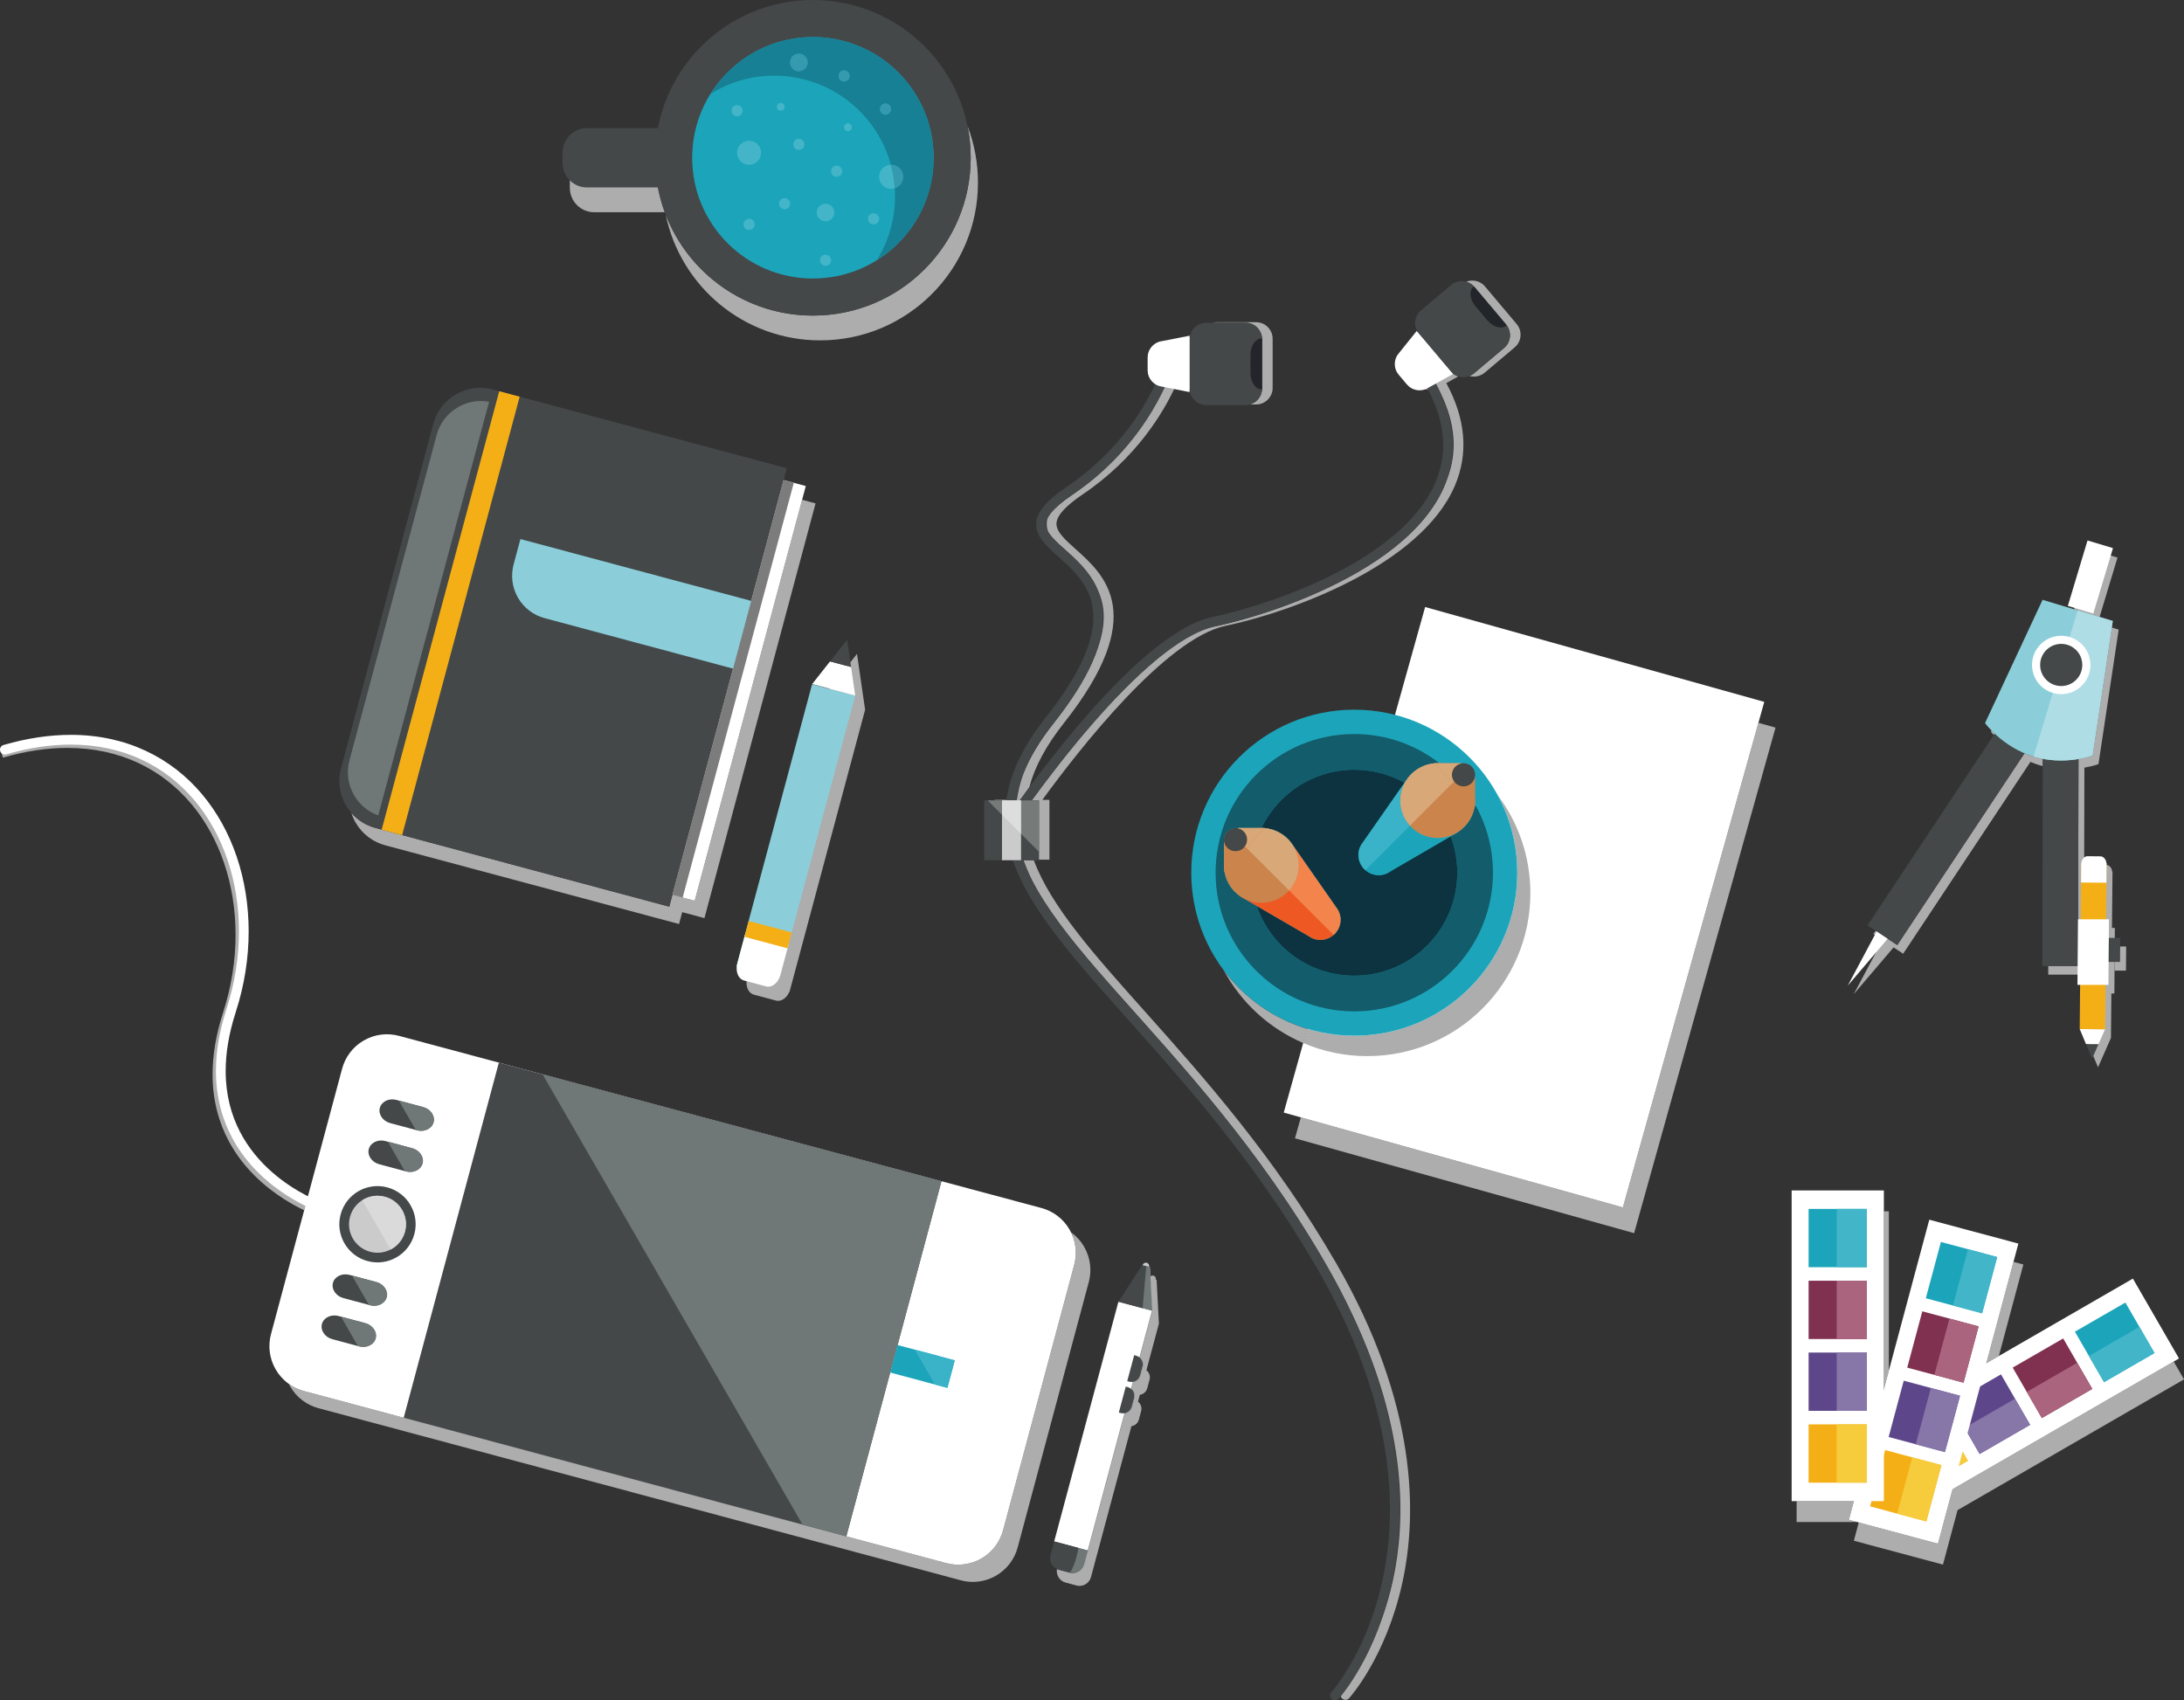 <?xml version="1.0" encoding="utf-8"?>
<!-- Generator: Adobe Illustrator 16.0.3, SVG Export Plug-In . SVG Version: 6.00 Build 0)  -->
<!DOCTYPE svg PUBLIC "-//W3C//DTD SVG 1.1//EN" "http://www.w3.org/Graphics/SVG/1.1/DTD/svg11.dtd">
<svg version="1.1" id="Layer_1" xmlns="http://www.w3.org/2000/svg" xmlns:xlink="http://www.w3.org/1999/xlink" x="0px" y="0px"
	 width="448.829px" height="349.449px" viewBox="0 0 448.829 349.449" enable-background="new 0 0 448.829 349.449"
	 xml:space="preserve">
<rect x="0" y="0" width="448.829" height="349.449" fill="#333333" stroke="none"/>
<g>
	<path fill="#ADADAD" d="M416.045,154.809l-26.146,39.421l-4.451-2.953l-0.445,0.671l1.885,1.25l-5.939,11.124l8.197-9.626
		l1.969,1.306l26.152-39.428c0.594,0.252,1.213,0.487,1.867,0.685c0.226,0.068,0.45,0.13,0.674,0.187l0.003-1.497
		c-0.598-0.113-1.206-0.259-1.821-0.441c-0.023-0.007-0.047-0.014-0.07-0.021l0,0C417.264,155.289,416.639,155.061,416.045,154.809
		 M409.272,150.131l-0.113,0.242c0,0,0.191,0.266,0.564,0.699l0.2-0.301C409.685,150.547,409.467,150.332,409.272,150.131
		 M433.988,128.963l-3.95,26.299l0,0c-0.007,0.002-1.111,0.42-2.894,0.723l-0.095,42.535h-6.115l-0.004,1.772h7.25l-0.031,3.88
		h0.545l-0.084,9.08h0.002l1.301,3.106l1.248,2.977l1.301-2.953l1.357-3.083l0.084-9.127h0.613l0.105-13.47h-0.596l0.057-6.049
		h0.002l0.014-1.621l0.01-1.237l0.023-2.322l-0.002-0.019l0.002-0.29h-0.043c-0.041-0.327-0.133-0.646-0.32-0.899
		c-0.244-0.336-0.566-0.506-0.891-0.508l-2.67-0.026c-0.002,0-0.004,0-0.006,0c-0.324,0-0.648,0.163-0.896,0.493
		c-0.191,0.251-0.287,0.566-0.336,0.893h-0.045l-0.004,0.305v0.005l-0.033,3.706l-0.07,7.57h-0.531l0.072-32.946
		c1.787-0.303,2.895-0.722,2.895-0.722l4.152-27.645L433.988,128.963"/>
	<polyline fill="#ADADAD" points="436.942,194.52 434.604,194.52 434.565,199.466 436.903,199.467 436.942,194.52 	"/>
	<polyline fill="#ADADAD" points="429.932,113.01 426.25,125.224 426.979,125.444 426.979,125.443 431.479,126.801 435.163,114.586 
		429.932,113.01 	"/>
	<path fill="#ADADAD" d="M134.649,31.427h-12.545c-2.75,0-5,2.25-5,5v2.189c0,2.75,2.25,5,5,5h14.512
		c-1.283-3.488-1.982-7.257-1.982-11.189C134.634,32.092,134.639,31.759,134.649,31.427 M198.825,25.873
		c0.434,2.117,0.663,4.309,0.663,6.554c0,17.908-14.518,32.427-32.427,32.427c-13.785,0-25.561-8.603-30.253-20.731
		c3.05,14.742,16.1,25.826,31.746,25.826c17.909,0,32.427-14.519,32.427-32.427C200.98,33.416,200.216,29.488,198.825,25.873"/>
	<polyline fill="#ADADAD" points="361.368,148.547 333.516,248.139 267.333,229.629 266.129,233.935 335.825,253.427 
		364.881,149.53 361.368,148.547 	"/>
	<path fill="#ADADAD" d="M380.989,308.5h-11.768v4.296h12.44l-1.702-0.456L380.989,308.5 M446.712,279.811l-45.446,26.237l-3,11.197
		l-16.275-4.361l-1.006,3.752l18.307,4.905l3-11.197l46.537-26.867L446.712,279.811 M413.787,259.32l-5.584,20.839l2.575-1.487
		l5.039-18.808L413.787,259.32 M388.172,248.943h-1.025v36.571l1.025-3.827V248.943"/>
	<path fill="#ADADAD" d="M13.888,151.702c-0.01,0-0.02,0-0.029,0c-4.305,0-8.925,0.663-13.829,2.084l0.557,1.921
		c4.742-1.374,9.173-2.005,13.272-2.005c10.907,0.008,19.475,4.439,25.4,11.442c5.918,7.004,9.154,16.623,9.153,26.946
		c0,5.229-0.83,10.637-2.556,15.969c-1.517,4.688-2.171,8.922-2.17,12.73c-0.002,5.444,1.34,10.014,3.354,13.767
		c3.023,5.633,7.528,9.429,11.262,11.823c1.598,1.024,3.058,1.793,4.21,2.34l0.527-1.967c-2.035-0.993-4.964-2.671-7.825-5.185
		c-2.431-2.134-4.813-4.864-6.585-8.286c-1.771-3.423-2.942-7.536-2.943-12.492c0-3.579,0.613-7.601,2.073-12.114
		c1.79-5.531,2.653-11.145,2.653-16.585c-0.001-10.736-3.358-20.812-9.625-28.237C34.532,156.433,25.334,151.702,13.888,151.702"/>
	<path fill="#ADADAD" d="M236.863,262.134c-0.167,0-0.325,0.062-0.449,0.167l0.37,7.075l-2.567,9.58
		c0.182,0.142,0.343,0.318,0.465,0.529c0.254,0.441,0.307,0.942,0.185,1.398l-0.477,1.779c-0.123,0.456-0.418,0.865-0.859,1.119
		c-0.212,0.122-0.439,0.194-0.667,0.225l-0.376,1.402c0.182,0.143,0.344,0.317,0.466,0.53c0.254,0.44,0.307,0.942,0.185,1.397
		l-0.478,1.781c-0.122,0.454-0.418,0.863-0.859,1.118c-0.212,0.123-0.439,0.193-0.667,0.226l-7.551,28.18l-0.757,2.826
		c-0.162,0.604-0.554,1.145-1.139,1.482c-0.384,0.223-0.803,0.328-1.218,0.328c-0.215,0-0.428-0.028-0.635-0.084l0-0.001
		c-0.028-0.006-0.056-0.013-0.083-0.021l-2.141-0.574c-0.135-0.036-0.267-0.084-0.394-0.143c-0.097,0.546-0.009,1.127,0.291,1.646
		c0.336,0.584,0.878,0.977,1.482,1.138l2.141,0.574l0.088,0.015l-0.005,0.007c0.206,0.056,0.42,0.084,0.635,0.084
		c0.414,0,0.834-0.105,1.218-0.328c0.584-0.338,0.977-0.879,1.139-1.482l0.757-2.826l7.551-28.18
		c0.229-0.032,0.456-0.103,0.667-0.226c0.441-0.255,0.737-0.664,0.859-1.118l0.478-1.781c0.122-0.455,0.069-0.957-0.185-1.397
		c-0.122-0.213-0.284-0.388-0.466-0.53l0.376-1.402c0.229-0.03,0.456-0.103,0.667-0.225c0.441-0.254,0.737-0.663,0.859-1.119
		l0.477-1.779c0.123-0.456,0.07-0.957-0.185-1.398c-0.123-0.211-0.284-0.388-0.465-0.529l2.567-9.58l-0.469-8.974l-0.083-0.021
		v-0.001l-0.085-0.022c0.099-0.366-0.118-0.742-0.485-0.841C236.981,262.142,236.921,262.134,236.863,262.134"/>
	<path fill="#ADADAD" d="M220.09,253.238c1.064,2.147,1.247,4.528,0.664,6.703l-14.616,54.546c-0.632,2.359-2.164,4.478-4.446,5.796
		c-1.503,0.867-3.144,1.279-4.762,1.279c-0.84,0-1.674-0.111-2.48-0.327l-20.524-5.499l0,0l-8.988-2.408l-81.974-21.965
		l-20.523-5.499c-1.099-0.294-2.146-0.784-3.084-1.454c0.09,0.182,0.186,0.361,0.289,0.539c1.317,2.282,3.436,3.814,5.795,4.446
		l20.523,5.499l81.974,21.965l8.988,2.408l20.524,5.499c0.806,0.216,1.641,0.327,2.48,0.327c1.619,0,3.259-0.412,4.762-1.279
		c2.282-1.318,3.814-3.437,4.446-5.796l14.616-54.546c0.632-2.359,0.364-4.96-0.953-7.243
		C222.096,255.011,221.165,254.007,220.09,253.238"/>
	<path fill="#ADADAD" d="M302.568,57.662c-0.423,0-0.848,0.078-1.249,0.237c0.59,0.163,1.141,0.483,1.584,0.956l-0.096,0.059
		l-0.006,0.006l0.088-0.053l0.129,0.125l6.496,7.705l0.101,0.148l-0.065,0.075l0.007-0.004l0.073-0.083
		c1.083,1.435,0.878,3.493-0.512,4.665l-6.186,5.215c-0.29,0.245-0.609,0.432-0.945,0.564c0.299,0.082,0.607,0.124,0.916,0.124
		c0.778,0,1.56-0.263,2.197-0.8l6.186-5.215c1.389-1.172,1.594-3.23,0.51-4.665l-0.072,0.083l-0.008,0.005l0.066-0.076l-0.1-0.148
		l-6.496-7.705l-0.131-0.125l-0.088,0.053l0.008-0.006l0.094-0.059C304.4,58.03,303.487,57.662,302.568,57.662"/>
	<path fill="#ADADAD" d="M212.454,176.782h-2.106c0.473,1.348,1.043,2.696,1.703,4.05c0.723,1.417,1.55,2.848,2.474,4.301
		c3.781,5.955,9.16,12.244,15.425,19.296c12.53,14.109,28.593,31.276,42.462,55.25c2.059,3.559,3.869,7.024,5.453,10.396
		c11.393,23.912,11.022,42.675,8.389,54.703c-0.637,2.909-1.429,5.559-2.292,7.939c-0.81,2.339-1.689,4.438-2.569,6.289
		c-2.435,5.124-4.874,8.362-5.861,9.574c0.046,0.185,0.146,0.358,0.298,0.496c0.191,0.173,0.432,0.259,0.671,0.259
		c0.272,0,0.544-0.11,0.741-0.328c0.308-0.34,7.584-8.497,10.938-23.679c3.082-13.947,3.224-36.678-13.602-65.763
		c-12.645-21.858-27.305-38.272-39.084-51.461C224.625,195.937,215.985,186.247,212.454,176.782 M206.814,164.377h-1.69h-0.707
		v0.112h2.382C206.804,164.452,206.809,164.415,206.814,164.377 M244.495,69.3l-3.489,0.686c-0.798,0.1-1.563,0.479-2.137,1.129
		c-0.573,0.649-0.854,1.456-0.854,2.261v2.588c0,0.402,0.07,0.804,0.212,1.188c0.614-1.476,0.905-2.423,0.959-2.609l0.009-0.032
		c0.125-0.44,0.525-0.728,0.962-0.728c0.09,0,0.182,0.012,0.272,0.038c0.532,0.15,0.841,0.703,0.69,1.234
		c-0.038,0.116-4.415,15.577-20.724,26.615c-2.111,1.426-3.517,2.649-4.354,3.672c-0.361,0.442-0.615,0.837-0.787,1.195
		c-0.073,0.283-0.119,0.565-0.138,0.848c-0.046,0.683,0.063,1.32,0.294,1.929c0.115,0.194,0.25,0.394,0.409,0.603
		c0.594,0.782,1.485,1.627,2.51,2.548c2.047,1.849,4.628,4.003,6.397,7.036c0.37,0.634,0.702,1.307,0.983,2.022
		c1.32,2.911,1.679,6.603-0.092,11.592c-0.325,1-0.729,2.042-1.217,3.13c-1.618,3.604-4.172,7.719-7.95,12.493
		c-2.933,3.708-4.962,7.174-6.227,10.489c-0.608,1.745-1.021,3.459-1.256,5.151h-0.13c-0.006,0.038-0.012,0.075-0.017,0.112h0.751
		c0.578-0.805,1.234-1.709,1.959-2.691c1.103-4.164,3.386-8.497,7.087-13.173c17.588-22.219,8.458-30.388,2.416-35.793
		c-2.166-1.938-4.037-3.612-3.922-5.313c0.108-1.606,1.892-3.557,5.45-5.963c10.919-7.383,16.465-16.67,18.968-22.101l2.943,0.579
		c-0.004-0.071-0.007-0.142-0.007-0.214V69.743C244.466,69.593,244.476,69.445,244.495,69.3 M292.203,69.286l-2.486,3.099
		c-0.546,0.59-0.887,1.373-0.906,2.24c-0.02,0.866,0.285,1.664,0.805,2.279l1.668,1.979c0.52,0.615,1.253,1.051,2.111,1.178
		c0.023,0.003,0.047,0.007,0.07,0.01c-0.354-0.669-0.742-1.347-1.164-2.034c-0.289-0.471-0.142-1.086,0.329-1.375
		c0.163-0.101,0.344-0.148,0.522-0.148c0.336,0,0.664,0.169,0.853,0.477c0.839,1.365,1.555,2.708,2.153,4.028
		c2.932,6.06,3.368,11.86,1.285,17.292c-1.003,2.95-2.621,5.676-4.662,8.164c-3.541,4.319-8.351,7.966-13.569,11.012
		c-10.44,6.086-22.521,9.769-29.508,11.238c-3.583,0.741-7.86,3.353-12.198,6.968c-4.344,3.61-8.77,8.2-12.807,12.826
		c-5.165,5.917-9.696,11.891-12.662,15.972h1.461v10.543v1.638h2.167v-1.75v-10.543h-1.452
		c7.584-10.416,25.367-33.187,37.657-35.766c13.202-2.771,40.035-12.343,47.093-28.737c2.861-6.646,2.271-13.751-1.732-21.147
		l2.472-1.371c-0.599-0.188-1.153-0.541-1.585-1.053L292.203,69.286 M258.139,66.215h-8.09c-0.299,0-0.59,0.039-0.867,0.112h6.791
		c1.817,0,3.302,1.442,3.398,3.237l-0.11-0.017l-0.009,0.001l0.101,0.016l0.019,0.179v10.078L259.352,80l-0.101,0.016l0.009,0.001
		L259.37,80c-0.081,1.5-1.129,2.753-2.532,3.125h1.301c1.818,0,3.303-1.442,3.398-3.237l-0.109,0.017l-0.01-0.001l0.101-0.016
		l0.019-0.179V69.631l-0.019-0.179l-0.101-0.016l0.01-0.001l0.109,0.017C261.441,67.657,259.957,66.215,258.139,66.215"/>
	<path fill="#ADADAD" d="M176.12,134.381l-3.512,4.455l-3.667,4.651l-15.534,57.973l0.038,0.01c-0.073,0.578-0.02,1.164,0.186,1.683
		c0.27,0.679,0.746,1.109,1.298,1.258l4.534,1.215c0.142,0.038,0.289,0.057,0.438,0.057c0.433,0,0.888-0.161,1.314-0.499
		c0.437-0.346,0.776-0.826,1.002-1.362l0.038,0.01l0.141-0.525l0-0.001l1.687-6.294l0.67-2.502l13.036-48.651l-0.004-0.001
		l-0.85-5.861L176.12,134.381"/>
	<path fill="#ADADAD" d="M164.84,102.71l-22.081,82.407l-4.569-1.225l-0.653,2.437l-60.39-16.182
		c-1.877-0.503-3.61-1.55-4.939-3.073c0.215,0.676,0.506,1.34,0.875,1.98c1.381,2.391,3.601,3.996,6.072,4.658l1.286,0.345
		l4.203,1.127v-0.001l54.9,14.711l0.653-2.437l4.569,1.225l22.837-85.231l-2.466-0.661L164.84,102.71"/>
	<polyline fill="#FFFFFF" points="333.516,248.139 263.819,228.646 292.876,124.75 362.572,144.242 333.516,248.139 	"/>
	<path fill="#ADADAD" d="M251.515,199.452c3.583,6.628,9.333,11.91,16.303,14.897l0.817-2.921
		C261.721,209.346,255.75,205.089,251.515,199.452"/>
	<path fill="#ADADAD" d="M307.805,163.444c2.558,4.731,4.01,10.149,4.01,15.904c0,18.501-15,33.5-33.501,33.5
		c-3.365,0-6.615-0.497-9.679-1.42l-0.817,2.921c4.047,1.735,8.504,2.695,13.186,2.695c18.5,0,33.5-14.999,33.5-33.5
		C314.504,176.003,312.012,169.043,307.805,163.444"/>
	<polyline fill="#FFFFFF" points="392.504,311.106 383.028,294.693 438.327,262.768 447.803,279.181 392.504,311.106 	"/>
	<polyline fill="#1CA5BA" points="432.397,284.05 426.407,273.675 436.782,267.687 442.77,278.061 432.397,284.05 	"/>
	<polyline fill="#803150" points="419.616,291.429 413.625,281.055 424,275.065 429.989,285.438 419.616,291.429 	"/>
	<polyline fill="#5D478A" points="406.833,298.809 400.842,288.435 411.215,282.446 417.206,292.819 406.833,298.809 	"/>
	<polyline fill="#F4AF17" points="394.051,306.188 388.061,295.814 398.434,289.825 404.422,300.2 394.051,306.188 	"/>
	<polyline fill="#FFFFFF" points="429.293,278.675 429.293,278.675 432.397,284.05 429.293,278.675 	"/>
	<polyline fill="#42B5C9" points="439.667,272.687 429.293,278.675 432.397,284.05 442.77,278.061 439.667,272.687 	"/>
	<polyline fill="#FFFFFF" points="416.513,286.056 416.512,286.056 419.616,291.429 416.513,286.056 	"/>
	<polyline fill="#AA647E" points="426.885,280.065 416.513,286.056 419.616,291.429 429.989,285.438 426.885,280.065 	"/>
	<polyline fill="#FFFFFF" points="404.355,294.519 404.355,294.52 406.833,298.809 404.355,294.519 	"/>
	<polyline fill="#8776A8" points="414.102,287.446 404.813,292.81 404.355,294.519 406.833,298.809 417.206,292.819 
		414.102,287.446 	"/>
	<polyline fill="#FFFFFF" points="403.337,298.319 403.336,298.319 404.422,300.2 403.337,298.319 	"/>
	<polyline fill="#F6CC3D" points="403.336,298.319 402.542,301.286 404.422,300.2 403.336,298.319 	"/>
	<path fill="#FFFFFF" d="M66.404,247.215l-0.046-0.016c-0.534-0.186-5.592-2.044-10.452-6.314c-2.431-2.134-4.813-4.864-6.585-8.286
		c-1.771-3.423-2.942-7.536-2.943-12.492c0-3.579,0.613-7.601,2.074-12.114c1.79-5.531,2.652-11.144,2.652-16.585
		c-0.001-10.736-3.358-20.812-9.625-28.236c-6.26-7.427-15.468-12.16-26.928-12.152c-4.305,0-8.925,0.663-13.829,2.084
		c-0.53,0.154-0.836,0.708-0.682,1.239c0.154,0.53,0.708,0.836,1.239,0.682c4.742-1.374,9.173-2.005,13.272-2.005
		c10.907,0.008,19.475,4.439,25.4,11.442c5.918,7.005,9.154,16.623,9.153,26.946c0,5.229-0.83,10.637-2.556,15.969
		c-1.517,4.688-2.171,8.922-2.17,12.73c-0.001,5.444,1.34,10.014,3.354,13.767c3.023,5.633,7.528,9.429,11.262,11.823
		c3.738,2.395,6.72,3.396,6.774,3.415c0.524,0.176,1.091-0.106,1.266-0.631C67.209,247.957,66.927,247.391,66.404,247.215z"/>
	<polyline fill="#FFFFFF" points="398.266,317.245 379.959,312.34 396.485,250.663 414.792,255.568 398.266,317.245 	"/>
	<polyline fill="#1CA5BA" points="407.34,269.904 395.77,266.804 398.872,255.233 410.442,258.335 407.34,269.904 	"/>
	<polyline fill="#803150" points="403.522,284.16 391.952,281.06 395.051,269.489 406.622,272.59 403.522,284.16 	"/>
	<polyline fill="#5D478A" points="399.7,298.418 388.131,295.317 391.231,283.747 402.801,286.848 399.7,298.418 	"/>
	<polyline fill="#F4AF17" points="395.881,312.674 384.311,309.574 387.411,298.003 398.981,301.104 395.881,312.674 	"/>
	<polyline fill="#42B5C9" points="404.448,256.729 401.348,268.298 407.34,269.904 410.442,258.335 404.448,256.729 	"/>
	<polyline fill="#FFFFFF" points="397.528,282.554 397.528,282.555 403.522,284.16 397.528,282.554 	"/>
	<polyline fill="#AA647E" points="400.627,270.984 397.528,282.554 403.522,284.16 406.622,272.59 400.627,270.984 	"/>
	<polyline fill="#FFFFFF" points="393.708,296.812 393.708,296.813 399.7,298.418 393.708,296.812 	"/>
	<polyline fill="#8776A8" points="396.807,285.242 393.708,296.812 399.7,298.418 402.801,286.848 396.807,285.242 	"/>
	<polyline fill="#FFFFFF" points="389.887,311.068 389.887,311.068 395.881,312.674 389.887,311.068 	"/>
	<polyline fill="#F6CC3D" points="392.987,299.499 389.887,311.068 395.881,312.674 398.981,301.104 392.987,299.499 	"/>
	<polyline fill="#FFFFFF" points="387.147,308.5 368.196,308.5 368.196,244.647 387.147,244.647 387.147,308.5 	"/>
	<polyline fill="#1CA5BA" points="383.661,260.423 371.682,260.423 371.682,248.445 383.661,248.445 383.661,260.423 	"/>
	<polyline fill="#803150" points="383.661,275.183 371.682,275.183 371.682,263.204 383.661,263.204 383.661,275.183 	"/>
	<polyline fill="#5D478A" points="383.661,289.943 371.682,289.943 371.682,277.965 383.661,277.965 383.661,289.943 	"/>
	<polyline fill="#F4AF17" points="383.661,304.702 371.682,304.702 371.682,292.724 383.661,292.724 383.661,304.702 	"/>
	<polyline fill="#42B5C9" points="383.661,248.445 377.457,248.445 377.457,260.423 383.661,260.423 383.661,248.445 	"/>
	<polyline fill="#AA647E" points="383.661,263.204 377.457,263.204 377.457,275.183 383.661,275.183 383.661,263.204 	"/>
	<polyline fill="#8776A8" points="383.661,277.965 377.457,277.965 377.457,289.943 383.661,289.943 383.661,277.965 	"/>
	<polyline fill="#F6CC3D" points="383.661,292.724 377.457,292.724 377.457,304.702 383.661,304.702 383.661,292.724 	"/>
	<polyline fill="#FFFFFF" points="142.76,185.117 76.985,167.492 99.823,82.262 165.597,99.886 142.76,185.117 	"/>
	<polyline fill="#7C7C7D" points="161.028,98.661 161.028,98.662 163.131,99.225 163.131,99.225 161.028,98.661 	"/>
	<polyline fill="#7C7C7D" points="161.028,98.662 138.19,183.893 140.294,184.456 163.131,99.225 161.028,98.662 	"/>
	<path fill="#444849" d="M137.538,186.329l-60.39-16.182c-2.472-0.662-4.691-2.268-6.072-4.658
		c-1.381-2.393-1.661-5.116-0.999-7.589l18.968-70.787c0.662-2.473,2.268-4.691,4.659-6.072c2.391-1.38,5.116-1.661,7.588-0.999
		l60.39,16.182L137.538,186.329"/>
	
		<rect x="90.432" y="79.361" transform="matrix(0.966 0.259 -0.259 0.966 35.791 -19.684)" fill="#F4AF17" width="4.352" height="93.284"/>
	<path fill="#8BCEDA" d="M105.552,116.003c-0.597,2.228-0.343,4.681,0.899,6.837c1.244,2.153,3.244,3.599,5.471,4.195l38.722,10.376
		l3.73-13.922l-47.424-12.707L105.552,116.003z"/>
	<path fill="#707777" d="M98.834,82.413c-1.6,0-3.221,0.406-4.707,1.263c-2.258,1.304-3.774,3.399-4.399,5.734l-17.911,66.844
		c-0.625,2.335-0.36,4.906,0.943,7.166c1.161,2.01,2.949,3.427,4.974,4.156l22.779-85.014
		C99.961,82.463,99.398,82.413,98.834,82.413"/>
	<path fill="#FFFFFF" d="M206.138,314.487c-0.632,2.359-2.164,4.478-4.446,5.796c-2.283,1.317-4.883,1.585-7.243,0.952
		L62.44,285.864c-2.359-0.632-4.478-2.164-5.795-4.446s-1.586-4.884-0.954-7.243l14.616-54.545c0.632-2.359,2.165-4.479,4.447-5.797
		c2.282-1.317,4.883-1.584,7.243-0.952l132.009,35.372c2.359,0.632,4.477,2.163,5.795,4.445c1.317,2.283,1.585,4.884,0.953,7.243
		L206.138,314.487"/>
	<polyline fill="#444849" points="173.925,315.736 82.963,291.363 102.519,218.38 193.48,242.753 173.925,315.736 	"/>
	<path fill="#444849" d="M70.003,249.57c1.122-4.186,5.421-6.667,9.604-5.546s6.666,5.419,5.544,9.604
		c-1.12,4.183-5.419,6.664-9.603,5.543C71.365,258.051,68.883,253.753,70.003,249.57"/>
	<path fill="#CCCBCC" d="M71.924,250.085c0.837-3.123,4.047-4.977,7.169-4.14s4.975,4.046,4.138,7.169
		c-0.836,3.121-4.045,4.975-7.167,4.138C72.941,256.415,71.088,253.206,71.924,250.085"/>
	<path fill="#444849" d="M86.855,239.099c-0.351,1.311-1.883,2.048-3.404,1.641l-5.531-1.482c-1.521-0.407-2.479-1.813-2.127-3.123
		c0.351-1.31,1.883-2.047,3.403-1.64l5.531,1.482C86.249,236.384,87.206,237.788,86.855,239.099"/>
	<path fill="#444849" d="M77.221,275.054c-0.351,1.309-1.882,2.047-3.404,1.64l-5.531-1.482c-1.521-0.407-2.479-1.813-2.127-3.122
		s1.883-2.048,3.404-1.641l5.531,1.482C76.615,272.338,77.572,273.743,77.221,275.054"/>
	<path fill="#444849" d="M79.486,266.603c-0.351,1.309-1.883,2.048-3.404,1.641l-5.531-1.482c-1.521-0.407-2.479-1.813-2.127-3.123
		s1.882-2.047,3.404-1.64l5.531,1.482C78.879,263.888,79.837,265.292,79.486,266.603"/>
	<path fill="#707777" d="M83.098,253.544c0,0.002-0.001,0.004-0.002,0.006C83.097,253.548,83.097,253.546,83.098,253.544
		 M83.226,253.13c-0.037,0.137-0.079,0.272-0.125,0.404C83.147,253.402,83.189,253.267,83.226,253.13"/>
	<path fill="#DADADB" d="M77.583,245.745c-1.128,0-2.214,0.331-3.14,0.919l5.84,10.116c1.275-0.665,2.306-1.792,2.813-3.23
		c0.001-0.002,0.001-0.004,0.002-0.006c0.001-0.003,0.002-0.006,0.003-0.01c0.046-0.132,0.088-0.268,0.125-0.404
		c0.001-0.006,0.003-0.011,0.004-0.016c0.136-0.506,0.201-1.015,0.201-1.516c0.002-2.586-1.723-4.952-4.339-5.653l0,0
		C78.588,245.811,78.081,245.745,77.583,245.745"/>
	<polyline fill="#C5C6C6" points="164.937,313.328 164.937,313.328 173.925,315.736 164.937,313.328 	"/>
	<polyline fill="#707777" points="111.509,220.789 164.937,313.328 173.925,315.736 184.14,277.614 184.46,276.418 193.48,242.753 
		111.509,220.789 	"/>
	<path fill="#FFFFFF" d="M75.819,268.173L75.819,268.173l0.185,0.049L75.819,268.173 M75.894,263.088l1.464,0.393
		c1.521,0.407,2.479,1.812,2.127,3.122c-0.286,1.064-1.353,1.753-2.56,1.753c-0.267,0-0.541-0.034-0.815-0.104l0.093,0.024
		c0.284,0.076,0.568,0.112,0.844,0.112c1.208,0,2.274-0.688,2.56-1.753c0.351-1.31-0.607-2.715-2.128-3.122L75.894,263.088"/>
	<path fill="#707777" d="M72.332,262.134l3.487,6.039l0.185,0.049l0.107,0.029c0.274,0.07,0.548,0.104,0.815,0.104
		c1.207,0,2.274-0.688,2.56-1.753c0.351-1.311-0.607-2.715-2.127-3.122l-1.464-0.393L72.332,262.134"/>
	<path fill="#FFFFFF" d="M71.897,271.074l3.196,0.856c1.521,0.407,2.479,1.813,2.127,3.123c-0.286,1.064-1.352,1.752-2.559,1.752
		c-0.259,0-0.525-0.032-0.791-0.099l0.068,0.019c0.284,0.076,0.568,0.112,0.845,0.112c1.207,0,2.273-0.687,2.559-1.752
		c0.351-1.31-0.606-2.716-2.128-3.123L71.897,271.074"/>
	<path fill="#707777" d="M70.068,270.584l3.487,6.038l0.316,0.085c0.266,0.066,0.532,0.099,0.791,0.099
		c1.207,0,2.273-0.688,2.559-1.752c0.351-1.311-0.606-2.716-2.127-3.123l-3.196-0.856L70.068,270.584"/>
	<path fill="#FFFFFF" d="M83.188,240.669L83.188,240.669l0.089,0.023L83.188,240.669 M80.622,234.876l4.106,1.101
		c1.521,0.407,2.479,1.812,2.128,3.122c-0.286,1.066-1.353,1.753-2.559,1.753c-0.263,0-0.533-0.033-0.803-0.102l0.08,0.021
		c0.284,0.076,0.568,0.112,0.845,0.112c1.207,0,2.273-0.687,2.559-1.753c0.351-1.31-0.606-2.715-2.128-3.122L80.622,234.876"/>
	<path fill="#707777" d="M79.702,234.63l3.486,6.039l0.089,0.023l0.215,0.058c0.27,0.068,0.54,0.102,0.803,0.102
		c1.207,0,2.273-0.687,2.559-1.753c0.351-1.311-0.606-2.715-2.128-3.122l-4.106-1.101L79.702,234.63"/>
	<path fill="#444849" d="M89.12,230.647c-0.352,1.311-1.883,2.048-3.404,1.641l-5.531-1.482c-1.521-0.407-2.479-1.813-2.127-3.123
		c0.351-1.31,1.882-2.047,3.403-1.64l5.531,1.482C88.513,227.933,89.471,229.337,89.12,230.647"/>
	<path fill="#FFFFFF" d="M85.453,232.218L85.453,232.218l0.067,0.018L85.453,232.218 M84.982,226.986l2.01,0.539
		c1.521,0.407,2.479,1.812,2.128,3.122c-0.286,1.066-1.353,1.753-2.559,1.753c-0.261,0-0.528-0.032-0.796-0.1l0.073,0.02
		c0.284,0.076,0.568,0.112,0.845,0.112c1.207,0,2.273-0.687,2.559-1.753c0.351-1.31-0.607-2.715-2.128-3.122L84.982,226.986"/>
	<path fill="#707777" d="M81.966,226.179l3.487,6.039l0.067,0.018l0.245,0.065c0.268,0.067,0.535,0.1,0.796,0.1
		c1.207,0,2.273-0.687,2.559-1.753c0.351-1.311-0.607-2.715-2.128-3.122l-2.01-0.539L81.966,226.179"/>
	<polyline fill="#1CA5BA" points="182.945,282.072 192.28,284.573 188.141,277.404 184.46,276.418 182.945,282.072 	"/>
	<polyline fill="#1CA5BA" points="194.7,285.222 196.215,279.567 188.141,277.404 192.28,284.573 194.7,285.222 	"/>
	<polyline fill="#3AB2C7" points="188.141,277.404 192.28,284.573 194.7,285.222 196.215,279.567 188.141,277.404 	"/>
	<path fill="#1CA5BA" d="M244.814,179.349c0-18.501,14.999-33.5,33.5-33.5c18.501,0,33.501,14.999,33.501,33.5s-15,33.5-33.501,33.5
		C259.813,212.849,244.814,197.85,244.814,179.349"/>
	<path fill="#135C6B" d="M278.314,150.849c-15.74,0-28.5,12.761-28.5,28.5s12.76,28.5,28.5,28.5c15.741,0,28.501-12.761,28.501-28.5
		c0-5.085-1.332-9.859-3.666-13.993v0.475l-0.092-0.099c-0.391,2.504-1.99,4.609-4.183,5.698l-0.754,0.438
		c0.879,2.326,1.36,4.847,1.36,7.481c0,11.689-9.477,21.166-21.167,21.166c-9.297,0-17.193-5.994-20.037-14.328l-2.478-1.439
		c-2.193-1.089-3.792-3.193-4.183-5.698l-0.092,0.099v-1.293l0,0l0,0v-4.729l0.057-0.059c-0.038-0.167-0.057-0.342-0.057-0.521
		c0-1.315,1.066-2.382,2.382-2.382c0.159,0,0.315,0.016,0.466,0.045l0.044-0.045h0.044h4.779
		c3.42-7.089,10.676-11.981,19.075-11.981c3.744,0,7.261,0.972,10.312,2.677l0.254-0.365c1.23-1.984,3.332-3.368,5.775-3.607
		c0.025-0.003,0.052-0.005,0.077-0.008l-0.033-0.034h1.107C290.978,153.087,284.908,150.849,278.314,150.849"/>
	<path fill="#0C333F" d="M278.314,158.183c-8.398,0-15.655,4.892-19.075,11.981h0.734l-0.032,0.034
		c0.016,0.001,0.032,0.003,0.049,0.004c2.455,0.232,4.567,1.618,5.802,3.61l8.729,12.504l-0.009,0.013
		c0.622,0.726,1.011,1.656,1.011,2.687c0,1.258-0.57,2.371-1.453,3.133l-0.008-0.008c-0.73,0.64-1.687,1.028-2.734,1.028
		c-0.558,0-1.089-0.114-1.575-0.314l-0.001,0.002l-0.008-0.005c-0.318-0.132-0.609-0.31-0.882-0.512l-10.585-6.152
		c2.844,8.334,10.74,14.328,20.037,14.328c11.69,0,21.167-9.477,21.167-21.166c0-2.634-0.481-5.155-1.36-7.481l-12.31,7.154
		c-0.272,0.202-0.563,0.38-0.882,0.512l-0.008,0.005l-0.001-0.002c-0.486,0.2-1.017,0.314-1.575,0.314
		c-1.047,0-2.004-0.388-2.734-1.028l-0.008,0.008c-0.883-0.762-1.453-1.875-1.453-3.133c0-1.03,0.389-1.961,1.011-2.687
		l-0.009-0.013l8.475-12.139C285.575,159.154,282.058,158.183,278.314,158.183"/>
	<path fill="#EE5823" d="M269.744,192.851c-0.318-0.132-0.609-0.31-0.882-0.512l-13.918-8.089l10.804-10.438l8.73,12.504
		l-0.009,0.013c0.622,0.726,1.011,1.656,1.011,2.687c0,2.293-1.858,4.152-4.151,4.152c-0.558,0-1.089-0.114-1.575-0.314
		l-0.001,0.002L269.744,192.851"/>
	<path fill="#CB844C" d="M266.905,177.854c0-4.247-3.443-7.69-7.69-7.69c-4.247,0-7.69,3.443-7.69,7.69s3.443,7.69,7.69,7.69
		C263.462,185.545,266.905,182.102,266.905,177.854"/>
	<polyline fill="#CB844C" points="254.416,170.164 259.929,170.164 251.524,179.147 251.524,173.125 254.416,170.164 	"/>
	<path fill="#444849" d="M256.288,172.546c0-1.315-1.066-2.382-2.382-2.382s-2.382,1.066-2.382,2.382s1.066,2.382,2.382,2.382
		S256.288,173.861,256.288,172.546"/>
	<path fill="#175566" d="M259.99,170.203c2.484,0.249,4.619,1.68,5.835,3.721l8.652,12.393l-0.009,0.013
		c0.622,0.726,1.011,1.656,1.011,2.687c0,1.246-0.549,2.364-1.417,3.125l0.008,0.008c0.883-0.762,1.453-1.875,1.453-3.133
		c0-1.03-0.389-1.961-1.011-2.687l0.009-0.013l-8.729-12.504C264.558,171.821,262.445,170.435,259.99,170.203 M259.973,170.164
		h-0.734l0,0h0.689l-0.028,0.03c0.014,0.001,0.027,0.002,0.041,0.004L259.973,170.164"/>
	<path fill="#F2844C" d="M265.826,173.924c0.686,1.15,1.079,2.495,1.079,3.931c0,1.98-0.749,3.786-1.979,5.149l9.136,9.136
		c0.869-0.761,1.417-1.879,1.417-3.125c0-1.03-0.389-1.961-1.011-2.687l0.009-0.013L265.826,173.924"/>
	<path fill="#D9A878" d="M259.9,170.194l-3.762,4.021l8.788,8.788c1.23-1.363,1.979-3.169,1.979-5.149
		c0-1.436-0.394-2.78-1.079-3.931c-1.216-2.042-3.352-3.472-5.835-3.721c-0.017-0.001-0.033-0.003-0.049-0.004h0
		C259.928,170.197,259.914,170.195,259.9,170.194"/>
	<path fill="#D9A878" d="M259.929,170.164h-0.689h-4.779l-0.046,0.047c1.093,0.216,1.917,1.179,1.917,2.335
		c0,0.525-0.175,1.006-0.463,1.4l0.27,0.27l3.762-4.021L259.929,170.164"/>
	<path fill="#1CA5BA" d="M284.929,179.533c0.318-0.132,0.609-0.31,0.882-0.512l13.918-8.089l-10.804-10.438l-8.73,12.504
		l0.009,0.013c-0.622,0.726-1.011,1.656-1.011,2.687c0,2.293,1.858,4.152,4.151,4.152c0.558,0,1.089-0.114,1.575-0.314l0.001,0.002
		L284.929,179.533"/>
	<path fill="#CB844C" d="M287.768,164.537c0-4.247,3.443-7.69,7.691-7.69c4.246,0,7.689,3.443,7.689,7.69s-3.443,7.69-7.689,7.69
		C291.211,172.228,287.768,168.784,287.768,164.537"/>
	<polyline fill="#CB844C" points="300.256,156.847 294.745,156.847 303.149,165.83 303.149,159.808 300.256,156.847 	"/>
	<path fill="#444849" d="M298.385,159.229c0-1.315,1.066-2.382,2.383-2.382c1.314,0,2.381,1.066,2.381,2.382
		s-1.066,2.382-2.381,2.382C299.452,161.61,298.385,160.544,298.385,159.229"/>
	<path fill="#257A8D" d="M294.656,156.888c-2.443,0.239-4.545,1.623-5.775,3.607l-0.254,0.365c0.01,0.006,0.021,0.012,0.032,0.018
		l0.19-0.272C290.06,158.572,292.184,157.145,294.656,156.888 M295.807,156.847H294.7l0.033,0.034
		c0.013-0.001,0.026-0.002,0.04-0.003l-0.028-0.03H295.807L295.807,156.847"/>
	<path fill="#175566" d="M288.626,160.86l-8.475,12.139l0.009,0.013c-0.622,0.726-1.011,1.656-1.011,2.687
		c0,1.258,0.57,2.371,1.453,3.133l0.008-0.008c-0.869-0.761-1.417-1.879-1.417-3.125c0-1.03,0.389-1.961,1.011-2.687l-0.009-0.013
		l8.463-12.121C288.647,160.872,288.636,160.866,288.626,160.86"/>
	<path fill="#3AB2C7" d="M288.848,160.605l-0.19,0.272l-8.463,12.121l0.009,0.013c-0.622,0.726-1.011,1.656-1.011,2.687
		c0,1.246,0.549,2.363,1.417,3.125l9.137-9.136c-1.23-1.363-1.979-3.169-1.979-5.149
		C287.768,163.101,288.162,161.756,288.848,160.605"/>
	<path fill="#D9A878" d="M294.773,156.877c-0.014,0.001-0.027,0.002-0.04,0.003v0c-0.025,0.002-0.051,0.005-0.077,0.007
		c-2.472,0.256-4.596,1.684-5.808,3.717c-0.686,1.15-1.08,2.495-1.08,3.932c0,1.98,0.749,3.786,1.979,5.149l8.789-8.788
		L294.773,156.877"/>
	<path fill="#D9A878" d="M300.213,156.847h-4.406h-1.063l0.028,0.03l3.763,4.022l0.27-0.27c-0.289-0.395-0.463-0.875-0.463-1.4
		c0-1.156,0.824-2.119,1.916-2.335L300.213,156.847"/>
	
		<rect x="158.988" y="140.742" transform="matrix(0.966 0.259 -0.259 0.966 49.759 -36.512)" fill="#8BCEDA" width="9.159" height="60.018"/>
	<path fill="#FFFFFF" d="M160.365,200.396c-0.199,0.741-0.607,1.426-1.181,1.879c-0.573,0.454-1.2,0.589-1.752,0.441l-4.534-1.215
		c-0.552-0.148-1.028-0.579-1.298-1.258c-0.27-0.68-0.281-1.477-0.082-2.219l1.687-6.293l8.847,2.37L160.365,200.396z"/>
	<polygon fill="#FFFFFF" points="175.753,142.948 174.903,137.087 170.577,135.928 166.911,140.579 	"/>
	<polygon fill="#444849" points="174.089,131.473 170.577,135.928 174.903,137.087 	"/>
	
		<rect x="153.282" y="190.358" transform="matrix(0.966 0.259 -0.259 0.966 55.099 -34.321)" fill="#F4AF17" width="9.159" height="3.375"/>
	<path fill="#CCCBCC" d="M234.821,260.002c0.098-0.366,0.476-0.583,0.841-0.485c0.367,0.099,0.584,0.475,0.485,0.841
		c-0.098,0.365-0.474,0.585-0.841,0.486C234.941,260.745,234.723,260.367,234.821,260.002"/>
	<polyline fill="#FFFFFF" points="223.501,318.62 216.643,316.782 229.843,267.517 236.702,269.354 223.501,318.62 	"/>
	<polyline fill="#444849" points="236.232,260.38 234.737,259.979 229.843,267.517 236.702,269.354 236.232,260.38 	"/>
	<path fill="#444849" d="M222.744,321.446c-0.162,0.604-0.554,1.145-1.138,1.481c-0.583,0.338-1.25,0.406-1.853,0.245l-2.141-0.574
		c-0.604-0.161-1.146-0.554-1.482-1.138c-0.337-0.585-0.406-1.249-0.245-1.853l0.757-2.826l6.858,1.838L222.744,321.446"/>
	<path fill="#CCCBCC" d="M236.232,260.381l0.104,1.998c0.024-0.028,0.05-0.055,0.078-0.078l-0.099-1.898L236.232,260.381"/>
	<path fill="#C5C6C6" d="M236.414,262.301c-0.028,0.023-0.054,0.05-0.078,0.078l0.365,6.976l-1.883-0.505l0,0l1.883,0.505
		l-13.201,49.266l-0.757,2.826c-0.162,0.604-0.554,1.145-1.138,1.481c-0.385,0.223-0.805,0.328-1.22,0.328
		c-0.186,0-0.37-0.021-0.55-0.063l0,0.001c0.207,0.056,0.42,0.084,0.635,0.084c0.415,0,0.834-0.105,1.218-0.328
		c0.584-0.338,0.977-0.879,1.139-1.482l0.757-2.826l7.551-28.18c0.229-0.032,0.456-0.103,0.667-0.226
		c0.441-0.255,0.737-0.664,0.859-1.118l0.478-1.781c0.122-0.455,0.069-0.957-0.185-1.397c-0.122-0.213-0.284-0.388-0.466-0.53
		l0.376-1.402c0.229-0.03,0.456-0.103,0.667-0.225c0.441-0.254,0.737-0.663,0.859-1.119l0.477-1.779
		c0.123-0.456,0.07-0.957-0.185-1.398c-0.123-0.211-0.284-0.388-0.465-0.529l2.567-9.58L236.414,262.301"/>
	<polyline fill="#FFFFFF" points="234.818,268.85 221.618,318.115 221.618,318.115 223.501,318.62 236.702,269.354 234.818,268.85 	
		"/>
	<polyline fill="#707777" points="235.566,260.202 234.818,268.85 236.702,269.354 236.336,262.379 236.232,260.381 236.23,260.38 
		235.566,260.202 	"/>
	<path fill="#707777" d="M221.618,318.115c-0.005,0.031-0.58,3.723-1.782,5.078c0.18,0.042,0.364,0.063,0.55,0.063
		c0.415,0,0.835-0.105,1.22-0.328c0.584-0.337,0.977-0.878,1.138-1.481l0.757-2.826L221.618,318.115"/>
	<path fill="#444849" d="M232.579,289.097c-0.122,0.453-0.418,0.863-0.859,1.117c-0.44,0.255-0.943,0.307-1.398,0.185l-0.396-0.106
		l1.431-5.34l0.396,0.105c0.455,0.122,0.865,0.418,1.119,0.859s0.306,0.943,0.184,1.398L232.579,289.097z"/>
	<path fill="#444849" d="M234.308,282.642c-0.122,0.455-0.419,0.865-0.859,1.119c-0.44,0.255-0.943,0.307-1.399,0.185l-0.396-0.106
		l1.432-5.34l0.396,0.105c0.455,0.122,0.865,0.417,1.119,0.859c0.254,0.44,0.306,0.941,0.184,1.398L234.308,282.642z"/>
	<path fill="#444849" d="M208.396,169.655c0,0,0.096-0.143,0.285-0.419c1.414-2.069,7.943-11.465,16.02-20.718
		c4.037-4.626,8.463-9.216,12.807-12.826c4.338-3.615,8.615-6.227,12.198-6.968c6.987-1.47,19.068-5.152,29.508-11.238
		c5.218-3.046,10.028-6.693,13.569-11.012c3.538-4.312,5.804-9.337,5.801-15.012c0.001-4.477-1.407-9.314-4.578-14.473
		c-0.289-0.471-0.905-0.618-1.375-0.329s-0.618,0.905-0.329,1.375c3.018,4.916,4.281,9.373,4.282,13.426
		c-0.002,5.129-2.023,9.68-5.349,13.744c-4.981,6.091-12.908,10.98-20.876,14.574c-7.966,3.598-15.971,5.918-21.064,6.987
		c-4.427,0.942-9.186,4.055-13.959,8.142c-7.146,6.137-14.275,14.531-19.641,21.402c-5.362,6.871-8.951,12.216-8.959,12.229
		c-0.308,0.458-0.186,1.08,0.272,1.387C207.467,170.236,208.088,170.114,208.396,169.655"/>
	<path fill="#444849" d="M239.195,74.51l-0.009,0.032c-0.229,0.788-4.687,15.188-19.91,25.471c-2.206,1.493-3.748,2.806-4.779,4.06
		c-1.027,1.246-1.558,2.488-1.556,3.72c-0.001,0.834,0.244,1.616,0.625,2.319c0.672,1.232,1.731,2.281,2.912,3.37
		c1.775,1.625,3.853,3.329,5.46,5.443c1.606,2.12,2.757,4.596,2.763,7.919c0,2.362-0.594,5.175-2.123,8.581
		c-1.528,3.404-3.991,7.393-7.694,12.071c-5.754,7.261-8.32,13.909-8.317,20.375c0.001,6.24,2.374,12.203,6.27,18.334
		c5.852,9.203,15.161,18.886,25.581,30.757c10.421,11.868,21.957,25.904,32.263,43.719c11.333,19.594,14.962,36.222,14.964,49.533
		c0,12.161-3.034,21.568-6.058,27.935c-1.513,3.183-3.023,5.604-4.149,7.222c-0.563,0.81-1.03,1.418-1.354,1.82
		c-0.162,0.202-0.287,0.352-0.371,0.449l-0.093,0.108l-0.022,0.023l-0.004,0.005c-0.371,0.409-0.34,1.042,0.069,1.413
		c0.409,0.37,1.042,0.34,1.413-0.069c0.05-0.056,3.187-3.525,6.317-10.113c3.13-6.586,6.252-16.296,6.252-28.793
		c0.001-13.679-3.744-30.68-15.232-50.535c-13.869-23.975-29.932-41.142-42.462-55.25c-6.265-7.052-11.645-13.342-15.425-19.296
		c-3.786-5.96-5.959-11.547-5.958-17.262c0.003-5.918,2.315-12.089,7.886-19.134c3.778-4.773,6.332-8.889,7.95-12.493
		c1.618-3.602,2.299-6.699,2.299-9.4c0.003-2.899-0.794-5.324-1.973-7.345c-1.769-3.033-4.35-5.188-6.397-7.036
		c-1.025-0.921-1.916-1.766-2.51-2.548c-0.6-0.789-0.881-1.462-0.88-2.123c0.001-0.646,0.26-1.42,1.102-2.451
		c0.837-1.023,2.243-2.247,4.354-3.672c16.31-11.038,20.687-26.499,20.724-26.615c0.15-0.531-0.159-1.084-0.69-1.234
		C239.898,73.669,239.345,73.979,239.195,74.51"/>
	<path fill="#444849" d="M259.251,69.549l0.009-0.001l0.11,0.017c-0.096-1.795-1.581-3.237-3.398-3.237h-8.09
		c-1.878,0-3.416,1.537-3.416,3.416v10.078c0,1.879,1.538,3.416,3.416,3.416h8.09c1.817,0,3.302-1.442,3.398-3.237l-0.11,0.017
		l-0.009-0.001L259.352,80l0.019-0.179V69.743l-0.019-0.179L259.251,69.549"/>
	<path fill="#FFFFFF" d="M244.466,80.572l-5.628-1.106c-0.797-0.1-1.563-0.479-2.136-1.129c-0.573-0.649-0.854-1.456-0.854-2.261
		v-2.588c0-0.805,0.281-1.611,0.854-2.261c0.574-0.65,1.339-1.029,2.136-1.129l5.628-1.106V80.572z"/>
	<path fill="#22262A" d="M259.242,69.548c-1.245,0-2.263,1.537-2.263,3.416v3.637c0,1.879,1.019,3.416,2.263,3.416l0.11-0.017
		l0.019-0.179V69.743l-0.019-0.179L259.242,69.548"/>
	<path fill="#444849" d="M302.801,58.919l0.006-0.006l0.096-0.059c-1.23-1.311-3.295-1.456-4.685-0.285l-6.186,5.215
		c-1.436,1.211-1.621,3.377-0.41,4.813l6.497,7.705c1.211,1.437,3.377,1.621,4.813,0.41l6.186-5.215
		c1.39-1.172,1.595-3.23,0.512-4.665l-0.073,0.083l-0.009,0.005l0.067-0.076l-0.101-0.148l-6.496-7.705l-0.129-0.125L302.801,58.919
		"/>
	<path fill="#FFFFFF" d="M298.603,76.877l-5.016,2.782c-0.674,0.438-1.503,0.641-2.36,0.514c-0.858-0.127-1.592-0.563-2.111-1.178
		l-1.668-1.979c-0.519-0.615-0.824-1.413-0.804-2.279c0.019-0.867,0.36-1.65,0.905-2.24l3.589-4.474L298.603,76.877z"/>
	<polyline fill="#56565C" points="309.615,66.845 309.547,66.921 309.549,66.92 309.615,66.845 	"/>
	<path fill="#22262A" d="M302.889,58.866L302.889,58.866l-0.096,0.059c-0.951,0.802-0.74,2.634,0.472,4.07l2.345,2.78
		c0.824,0.978,1.908,1.531,2.815,1.531c0.426,0,0.813-0.122,1.116-0.377l0.008-0.009l-0.002,0.001l0.067-0.076l-0.101-0.148
		l-6.496-7.705L302.889,58.866"/>
	<polyline fill="#444849" points="213.5,176.782 202.25,176.782 202.25,164.489 213.5,164.489 213.5,176.782 	"/>
	<polyline fill="#CCCBCC" points="209.833,176.782 205.917,176.782 205.917,164.489 209.833,164.489 209.833,176.782 	"/>
	<polyline fill="#767B7A" points="212.039,164.489 209.571,164.489 209.571,164.489 209.833,164.489 212.039,164.489 
		212.039,164.489 	"/>
	<path fill="#767B7A" d="M205.917,164.489h-2.959l2.959,2.959V164.489 M213.5,164.489h-1.461h-2.205v6.876l3.667,3.667V164.489"/>
	<polyline fill="#DDDDDE" points="209.833,164.489 209.571,164.489 208.82,164.489 206.799,164.489 205.917,164.489 
		205.917,167.449 209.833,171.366 209.833,164.489 	"/>
	<path fill="#444849" d="M141.32,33.521c0,2.75-2.25,5-5,5h-15.709c-2.75,0-5-2.25-5-5v-2.189c0-2.75,2.25-5,5-5h15.709
		c2.75,0,5,2.25,5,5V33.521z"/>
	<path fill="#444849" d="M134.634,32.427C134.634,14.519,149.151,0,167.061,0s32.427,14.519,32.427,32.427
		s-14.518,32.427-32.427,32.427S134.634,50.335,134.634,32.427"/>
	<path fill="#1CA5BA" d="M142.249,32.427c0-13.703,11.108-24.812,24.812-24.812s24.812,11.108,24.812,24.812
		s-11.108,24.812-24.812,24.812S142.249,46.13,142.249,32.427"/>
	<path fill="#32363A" d="M191.865,33.047c0,0.002,0,0.003,0,0.005C191.864,33.05,191.864,33.049,191.865,33.047 M191.866,32.997
		c0,0.001,0,0.003,0,0.004C191.866,32.999,191.866,32.998,191.866,32.997 M191.868,32.889c0,0.002,0,0.006,0,0.009
		C191.868,32.895,191.868,32.892,191.868,32.889 M191.869,32.838c0,0.004,0,0.007,0,0.012
		C191.869,32.846,191.869,32.841,191.869,32.838 M191.87,32.791L191.87,32.791L191.87,32.791 M191.87,32.732
		c0,0.003,0,0.006,0,0.009C191.87,32.738,191.87,32.735,191.87,32.732 M191.871,32.68c0,0.005,0,0.008,0,0.014
		C191.871,32.689,191.871,32.684,191.871,32.68 M191.871,32.631c0,0.004,0,0.01,0,0.014
		C191.871,32.64,191.871,32.635,191.871,32.631 M191.872,32.575c0,0.003,0,0.006,0,0.009
		C191.872,32.582,191.872,32.579,191.872,32.575 M191.872,32.522c0,0.005,0,0.011,0,0.016
		C191.872,32.532,191.872,32.527,191.872,32.522 M191.872,32.474c0,0.005,0,0.01,0,0.015
		C191.872,32.483,191.872,32.479,191.872,32.474 M166.44,7.623c-0.002,0-0.003,0-0.005,0C166.437,7.623,166.438,7.623,166.44,7.623
		 M166.491,7.622c-0.001,0-0.003,0-0.004,0C166.487,7.622,166.49,7.622,166.491,7.622 M166.598,7.62c-0.002,0-0.005,0-0.008,0
		C166.592,7.62,166.595,7.62,166.598,7.62 M166.648,7.619c-0.003,0-0.006,0-0.009,0C166.642,7.619,166.646,7.619,166.648,7.619
		 M166.697,7.618L166.697,7.618C166.697,7.618,166.696,7.618,166.697,7.618 M166.756,7.617c-0.004,0-0.007,0-0.011,0
		C166.75,7.617,166.752,7.617,166.756,7.617 M166.807,7.617c-0.004,0-0.009,0-0.014,0C166.798,7.617,166.802,7.617,166.807,7.617
		 M166.855,7.616c-0.003,0-0.006,0-0.01,0C166.848,7.616,166.852,7.616,166.855,7.616 M166.914,7.616c-0.004,0-0.008,0-0.012,0
		C166.905,7.616,166.91,7.616,166.914,7.616 M166.965,7.615c-0.005,0-0.01,0-0.015,0C166.955,7.615,166.96,7.615,166.965,7.615
		 M167.013,7.615c-0.005,0-0.009,0-0.014,0C167.004,7.615,167.008,7.615,167.013,7.615"/>
	<path fill="#178094" d="M181.982,23.558c-0.63,0-1.139-0.51-1.139-1.139s0.509-1.139,1.139-1.139s1.139,0.51,1.139,1.139
		S182.612,23.558,181.982,23.558 M173.468,16.74c-0.629,0-1.139-0.509-1.139-1.139s0.51-1.139,1.139-1.139s1.139,0.509,1.139,1.139
		S174.097,16.74,173.468,16.74 M164.169,14.637c-0.995,0-1.802-0.807-1.802-1.802c0-0.996,0.807-1.803,1.802-1.803
		s1.802,0.807,1.802,1.803C165.972,13.83,165.165,14.637,164.169,14.637 M167.061,7.615L167.061,7.615c-0.016,0-0.031,0-0.047,0
		c-0.005,0-0.009,0-0.014,0c-0.011,0-0.023,0-0.034,0c-0.005,0-0.01,0-0.015,0c-0.012,0-0.025,0-0.037,0c-0.003,0-0.008,0-0.012,0
		c-0.016,0-0.031,0-0.047,0c-0.003,0-0.007,0-0.01,0c-0.013,0-0.025,0-0.038,0c-0.005,0-0.009,0-0.014,0c-0.012,0-0.024,0-0.037,0
		c-0.004,0-0.007,0-0.011,0c-0.017,0-0.033,0-0.049,0c-0.001,0,0,0-0.001,0c-0.016,0-0.031,0-0.047,0.001c-0.003,0-0.006,0-0.009,0
		c-0.014,0-0.028,0-0.042,0.001c-0.002,0-0.005,0-0.008,0c-0.033,0-0.066,0.001-0.099,0.002c-0.001,0-0.003,0-0.004,0
		c-0.015,0-0.031,0.001-0.046,0.001c-0.002,0-0.003,0-0.005,0c-8.625,0.213-16.154,4.831-20.433,11.688
		c3.806-2.376,8.3-3.754,13.118-3.754c11.453,0,21.093,7.76,23.951,18.308c0.02,0,0.041,0,0.061,0c1.362,0,2.466,1.104,2.466,2.466
		c0,1.103-0.724,2.036-1.722,2.352c0.037,0.558,0.056,1.12,0.056,1.687c0,4.817-1.377,9.311-3.753,13.116
		c6.855-4.279,11.473-11.807,11.686-20.433c0-0.001,0-0.003,0-0.005c0-0.015,0-0.031,0.001-0.046c0,0,0-0.003,0-0.004
		c0-0.033,0.001-0.066,0.002-0.099c0-0.002,0-0.006,0-0.009c0-0.014,0-0.025,0.001-0.039c0-0.004,0-0.008,0-0.012
		c0-0.016,0-0.031,0.001-0.047v0c0-0.016,0-0.033,0-0.049c0-0.003,0-0.006,0-0.009c0-0.013,0-0.025,0-0.038c0-0.005,0-0.009,0-0.014
		c0-0.012,0-0.024,0-0.036c0-0.004,0-0.009,0-0.014c0-0.016,0-0.03,0-0.046c0-0.003,0-0.006,0-0.009c0-0.013,0-0.025,0-0.038
		c0-0.005,0-0.011,0-0.016c0-0.011,0-0.023,0-0.034c0-0.005,0-0.009,0-0.015c0-0.016,0-0.031,0-0.047
		C191.872,18.724,180.764,7.615,167.061,7.615"/>
	<path fill="#44B5C9" d="M153.943,28.933c-1.362,0-2.466,1.104-2.466,2.466s1.104,2.466,2.466,2.466s2.466-1.104,2.466-2.466
		S155.305,28.933,153.943,28.933"/>
	<path fill="#44B5C9" d="M183.07,33.865c-1.334,0.032-2.405,1.124-2.405,2.465c0,1.362,1.104,2.466,2.466,2.466
		c0.259,0,0.509-0.04,0.744-0.114C183.764,37.026,183.49,35.416,183.07,33.865"/>
	<path fill="#359AAD" d="M183.131,33.864c-0.02,0-0.041,0-0.061,0c0.42,1.551,0.693,3.162,0.805,4.817
		c0.998-0.315,1.722-1.249,1.722-2.352C185.597,34.968,184.493,33.864,183.131,33.864"/>
	<path fill="#44B5C9" d="M169.657,41.865c-0.995,0-1.802,0.807-1.802,1.803c0,0.995,0.807,1.802,1.802,1.802
		s1.802-0.807,1.802-1.802C171.459,42.672,170.652,41.865,169.657,41.865"/>
	<path fill="#359AAD" d="M164.169,11.032c-0.995,0-1.802,0.807-1.802,1.803c0,0.995,0.807,1.802,1.802,1.802
		s1.802-0.807,1.802-1.802C165.972,11.839,165.165,11.032,164.169,11.032"/>
	<path fill="#44B5C9" d="M160.451,21.163c-0.439,0-0.795,0.355-0.795,0.795s0.356,0.795,0.795,0.795s0.795-0.355,0.795-0.795
		S160.89,21.163,160.451,21.163"/>
	<path fill="#44B5C9" d="M164.169,28.538c-0.629,0-1.139,0.509-1.139,1.139s0.51,1.139,1.139,1.139s1.139-0.509,1.139-1.139
		S164.798,28.538,164.169,28.538"/>
	<path fill="#359AAD" d="M173.468,14.463c-0.629,0-1.139,0.509-1.139,1.139s0.51,1.139,1.139,1.139s1.139-0.509,1.139-1.139
		S174.097,14.463,173.468,14.463"/>
	<path fill="#44B5C9" d="M161.246,40.727c-0.629,0-1.139,0.509-1.139,1.139s0.51,1.139,1.139,1.139s1.139-0.509,1.139-1.139
		S161.875,40.727,161.246,40.727"/>
	<path fill="#44B5C9" d="M169.657,52.346c-0.629,0-1.139,0.509-1.139,1.139s0.51,1.139,1.139,1.139s1.139-0.509,1.139-1.139
		S170.286,52.346,169.657,52.346"/>
	<path fill="#44B5C9" d="M174.263,25.343c-0.439,0-0.795,0.356-0.795,0.795s0.355,0.795,0.795,0.795s0.795-0.356,0.795-0.795
		S174.703,25.343,174.263,25.343"/>
	<path fill="#359AAD" d="M181.982,21.28c-0.63,0-1.139,0.51-1.139,1.139s0.509,1.139,1.139,1.139s1.139-0.51,1.139-1.139
		S182.612,21.28,181.982,21.28"/>
	<path fill="#44B5C9" d="M171.935,34.053c-0.63,0-1.139,0.51-1.139,1.139s0.509,1.139,1.139,1.139s1.139-0.51,1.139-1.139
		S172.564,34.053,171.935,34.053"/>
	<path fill="#44B5C9" d="M151.478,21.614c-0.63,0-1.139,0.51-1.139,1.139s0.509,1.139,1.139,1.139s1.139-0.51,1.139-1.139
		S152.107,21.614,151.478,21.614"/>
	<path fill="#44B5C9" d="M153.943,44.977c-0.63,0-1.139,0.51-1.139,1.139s0.509,1.139,1.139,1.139s1.139-0.51,1.139-1.139
		S154.573,44.977,153.943,44.977"/>
	<path fill="#44B5C9" d="M179.526,43.838c-0.63,0-1.139,0.51-1.139,1.139s0.509,1.139,1.139,1.139s1.139-0.51,1.139-1.139
		S180.156,43.838,179.526,43.838"/>
	<polygon fill="#FFFFFF" points="427.397,211.479 428.698,214.587 431.247,214.61 432.604,211.527 	"/>
	<polygon fill="#444849" points="429.946,217.563 431.247,214.61 428.698,214.587 	"/>
	<polygon fill="#F4AF17" points="432.868,182.882 432.87,182.882 432.883,181.261 432.917,177.393 427.709,177.345 427.395,211.48 
		432.604,211.527 	"/>
	<path fill="#FFFFFF" d="M427.706,177.656c0.006-0.438,0.133-0.873,0.385-1.204c0.25-0.332,0.576-0.495,0.902-0.493l2.67,0.026
		c0.324,0.002,0.646,0.172,0.891,0.508c0.248,0.335,0.365,0.772,0.363,1.208l-0.037,3.707l-5.207-0.048L427.706,177.656z"/>
	<polygon fill="#FFFFFF" points="379.733,202.55 387.223,188.522 390.043,190.444 	"/>
	<polyline fill="#444849" points="389.899,194.229 383.788,190.176 421.831,132.818 427.942,136.873 389.899,194.229 	"/>
	<polyline fill="#444849" points="419.715,198.521 427.049,198.521 427.192,134.435 419.858,134.435 419.715,198.521 	"/>
	<polygon fill="#FFFFFF" points="426.934,202.4 433.301,202.4 433.407,188.931 427.043,188.931 	"/>
	<polygon fill="#444849" points="433.35,197.693 435.688,197.694 435.727,192.747 433.389,192.747 	"/>
	<path fill="#8BCEDA" d="M430.038,155.263c0,0-5.699,2.159-12.119,0.224c-6.418-1.936-9.975-6.886-9.975-6.886l11.822-25.332
		l14.424,4.35L430.038,155.263"/>
	<polyline fill="#DDDDDC" points="431.479,126.801 431.479,126.801 434.19,127.618 431.479,126.801 	"/>
	<polyline fill="#C8C9C9" points="426.979,125.443 426.979,125.443 431.479,126.801 431.479,126.801 426.979,125.443 	"/>
	<path fill="#C8C9C9" d="M430.038,155.263c-0.007,0.002-1.112,0.42-2.894,0.723l0,0
		C428.926,155.683,430.031,155.265,430.038,155.263"/>
	<path fill="#767B7A" d="M427.144,155.985c-1.013,0.172-2.244,0.307-3.616,0.307C424.9,156.292,426.131,156.157,427.144,155.985
		L427.144,155.985"/>
	<path fill="#AFDDE5" d="M426.979,125.443l-9.061,30.043l0,0c0.023,0.007,0.047,0.014,0.07,0.021
		c1.96,0.582,3.852,0.785,5.531,0.785c0.002,0,0.003,0,0.005,0c0.001,0,0.002,0,0.003,0c1.372,0,2.604-0.135,3.616-0.307
		c1.781-0.303,2.887-0.72,2.894-0.723l0,0l4.152-27.645l-2.711-0.817L426.979,125.443"/>
	<circle fill="#FFFFFF" cx="423.597" cy="136.657" r="6"/>
	<circle fill="#444849" cx="423.596" cy="136.656" r="4.333"/>
	
		<rect x="426.575" y="111.727" transform="matrix(0.958 0.288 -0.288 0.958 52.519 -118.817)" fill="#FFFFFF" width="5.463" height="14.037"/>
</g>
</svg>
